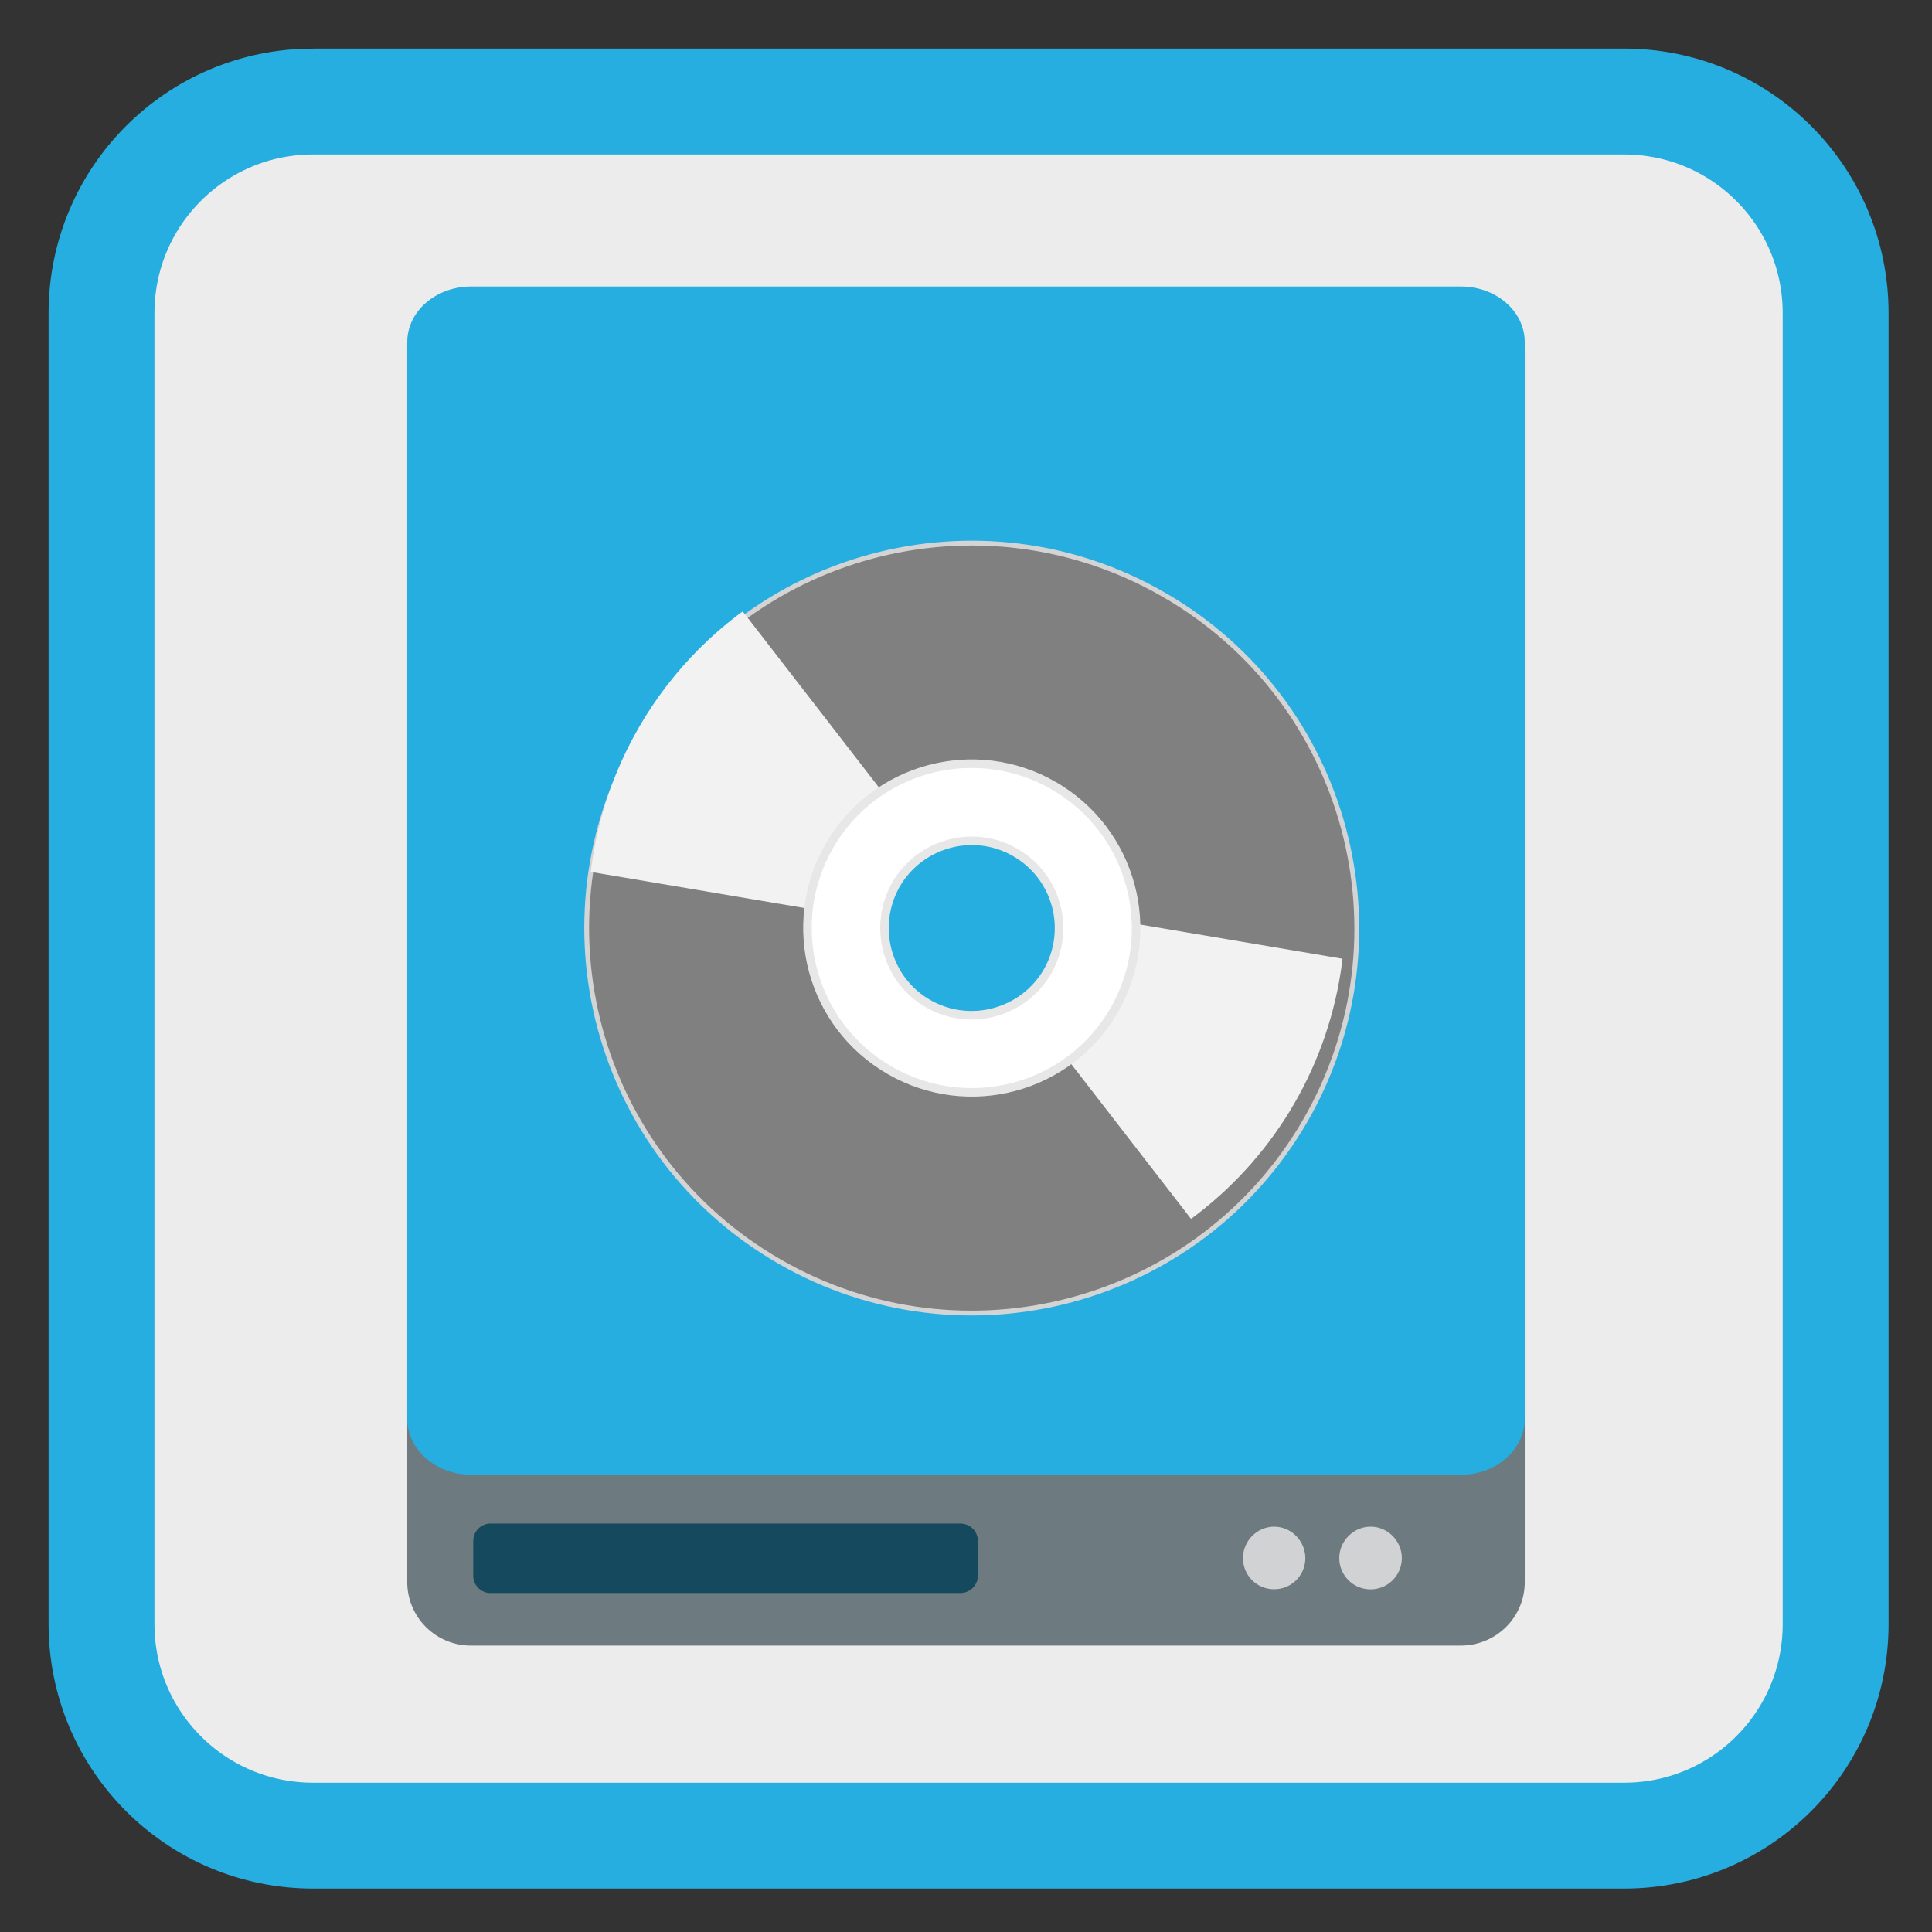 <svg xmlns="http://www.w3.org/2000/svg" width="24" height="24"><rect width="100%" height="100%" fill="#333333" stroke="none"/><defs><clipPath id="a"><path d="M12 11h5v5h-5zm0 0"/></clipPath><clipPath id="b"><path d="M14.355 7.27a4.709 4.709 0 0 0-6.437 1.722 4.71 4.71 0 0 0 1.727 6.438 4.71 4.71 0 1 0 4.71-8.16zm-1.714 2.968a1.28 1.28 0 0 1 .472 1.754 1.289 1.289 0 0 1-1.754.473 1.287 1.287 0 0 1-.472-1.758 1.28 1.28 0 0 1 1.754-.469zm0 0"/></clipPath><clipPath id="c"><path d="M7 6.75h5V12H7zm0 0"/></clipPath><clipPath id="d"><path d="M9.66 15.473a4.713 4.713 0 0 0 6.442-1.723 4.714 4.714 0 0 0-1.727-6.438 4.709 4.709 0 0 0-6.438 1.723 4.714 4.714 0 0 0 1.723 6.438zm1.715-2.965a1.288 1.288 0 0 1-.469-1.758 1.284 1.284 0 0 1 1.754-.469c.617.356.828 1.137.469 1.754a1.28 1.28 0 0 1-1.754.473zm0 0"/></clipPath></defs><path style="fill-rule:nonzero;fill:#ececec;fill-opacity:1;stroke-width:27.984;stroke-linecap:butt;stroke-linejoin:miter;stroke:#25aedf;stroke-opacity:1;stroke-miterlimit:4" d="M82.75 26.833h346.5c30.917 0 55.917 25 55.917 55.917v346.5c0 30.917-25 55.917-55.917 55.917H82.75c-30.917 0-55.917-25-55.917-55.917V82.75c0-30.917 25-55.917 55.917-55.917zm0 0" transform="scale(.047)"/><path style="stroke:none;fill-rule:nonzero;fill:#6d7a7f;fill-opacity:1" d="M5.852 3.602h12.293c.44 0 .796.355.796.793v15.257c0 .438-.355.79-.796.79H5.852a.79.79 0 0 1-.793-.79V4.395c0-.438.355-.793.793-.793zm0 0"/><path style="stroke:none;fill-rule:nonzero;fill:#15495d;fill-opacity:1" d="M6.094 18.926h5.836c.12 0 .218.097.218.219v.43a.218.218 0 0 1-.218.214H6.094a.214.214 0 0 1-.215-.215v-.43c0-.12.094-.218.215-.218zm0 0"/><path style="stroke:none;fill-rule:nonzero;fill:#25aedf;fill-opacity:1" d="M5.855 3.559h12.293c.438 0 .793.308.793.691v13.375c0 .383-.355.695-.793.695H5.855c-.44 0-.796-.312-.796-.695V4.25c0-.383.355-.691.796-.691zm0 0"/><path style="stroke:none;fill-rule:nonzero;fill:#d1d2d3;fill-opacity:1" d="M16.215 19.355a.385.385 0 0 1-.387.387.385.385 0 0 1-.387-.387c0-.21.172-.39.387-.39.215 0 .387.18.387.39zm1.199 0a.388.388 0 0 1-.777 0c0-.21.175-.39.39-.39.215 0 .387.18.387.39zm0 0"/><path style="fill-rule:nonzero;fill:gray;fill-opacity:1;stroke-width:1.57;stroke-linecap:butt;stroke-linejoin:miter;stroke:#d4d4d4;stroke-opacity:1;stroke-miterlimit:4" d="M256.009 113.125c-69.397-.078-125.62 56.18-125.608 125.525.012 69.345 56.18 125.62 125.616 125.556 69.345-.012 125.567-56.27 125.607-125.525-.012-69.346-56.27-125.568-125.615-125.556zm-.071 91.268c18.979-.02 34.308 15.29 34.328 34.268-.032 18.89-15.431 34.27-34.23 34.186-18.98.02-34.308-15.289-34.328-34.268.032-18.889 15.393-34.128 34.23-34.186zm0 0" transform="matrix(.033 .019 -.019 .033 8.158 -1.21)"/><g clip-path="url(#a)"><g clip-path="url(#b)"><path style="stroke:none;fill-rule:evenodd;fill:#f2f2f2;fill-opacity:1" d="m12.75 11.246 4.73.8-2.171 3.759-3.141-4.059zm0 0"/></g></g><g clip-path="url(#c)"><g clip-path="url(#d)"><path style="stroke:none;fill-rule:evenodd;fill:#f2f2f2;fill-opacity:1" d="m11.27 11.496-4.73-.8 2.175-3.762 3.14 4.058zm0 0"/></g></g><path style="fill-rule:nonzero;fill:#fff;fill-opacity:1;stroke-width:2.78;stroke-linecap:butt;stroke-linejoin:miter;stroke:#e7e7e7;stroke-opacity:1;stroke-miterlimit:4" d="M255.942 185.04c-29.567.002-53.59 23.969-53.588 53.535.055 29.657 24.021 53.68 53.678 53.626 29.566-.003 53.59-23.97 53.587-53.536-.002-29.566-23.969-53.59-53.677-53.625zm-.03 25.138c15.854-.02 28.512 12.745 28.57 28.457-.086 15.675-12.798 28.423-28.51 28.48-15.713.057-28.423-12.797-28.48-28.51.085-15.674 12.797-28.422 28.42-28.427zm0 0" transform="matrix(.033 .019 -.019 .033 8.158 -1.21)"/></svg>